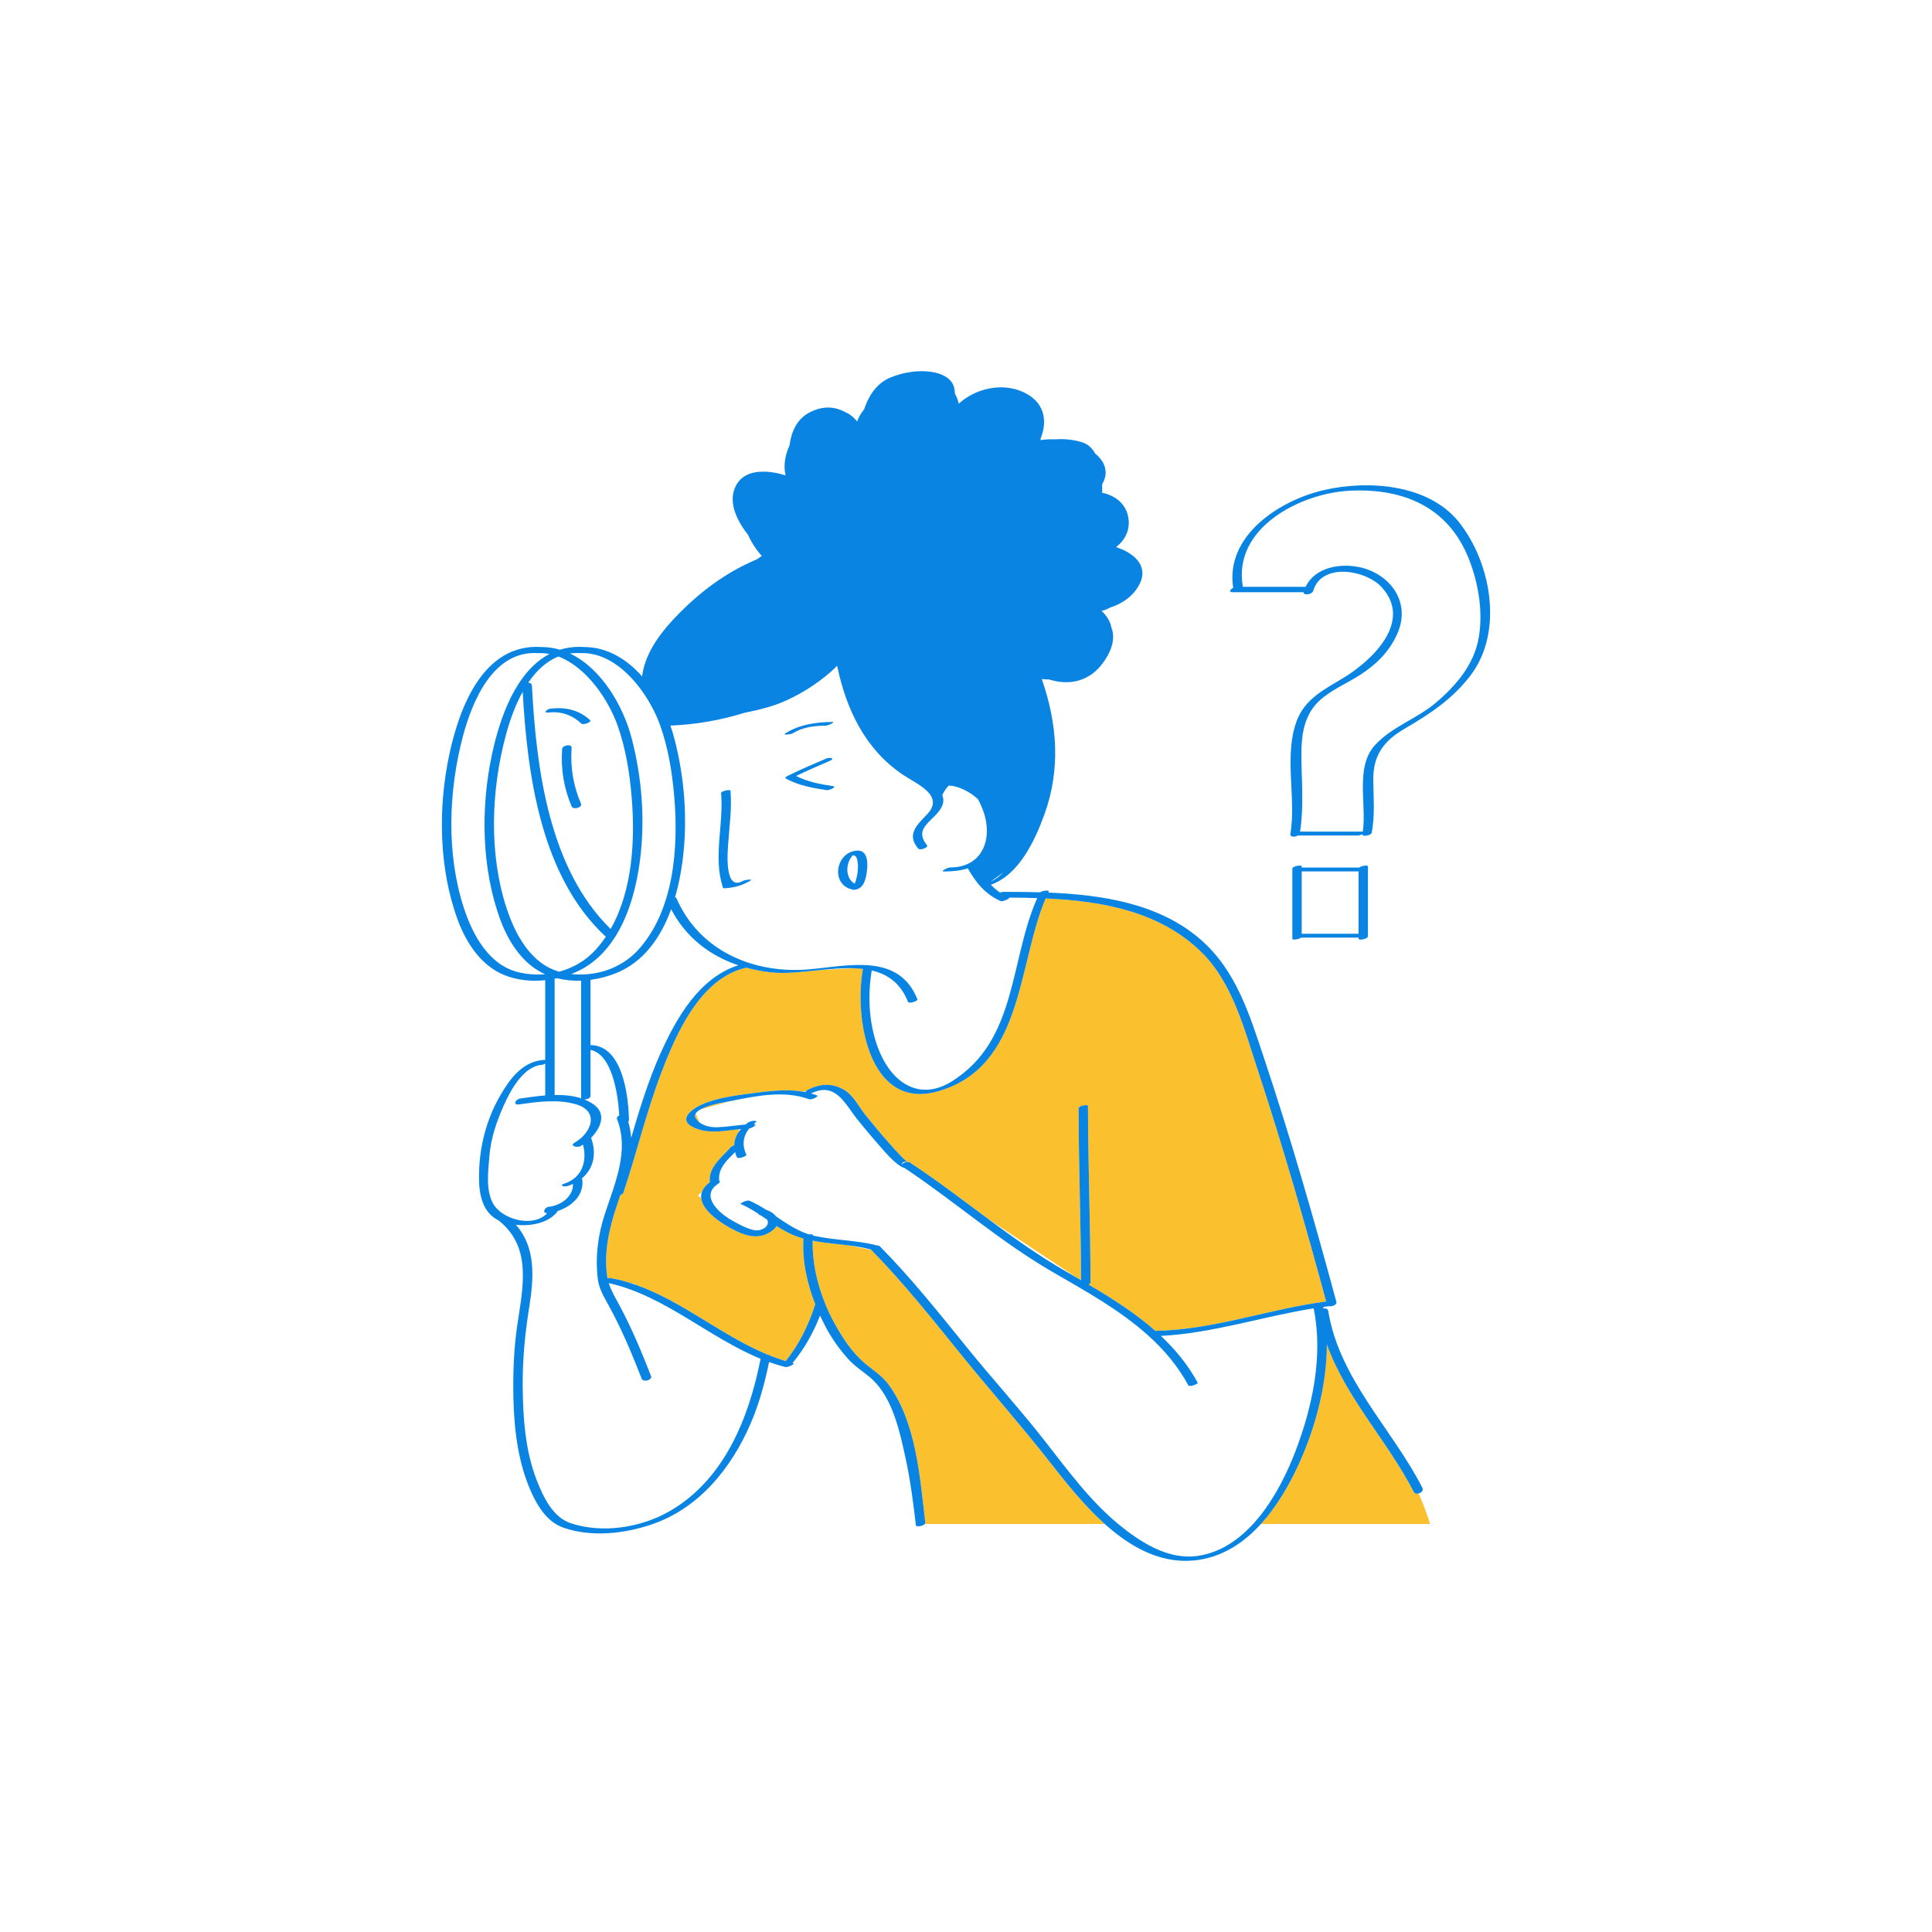 <?xml version="1.0" standalone="no"?>
<svg version="1.1" id="Layer_1" xmlns="http://www.w3.org/2000/svg" xmlns:xlink="http://www.w3.org/1999/xlink" x="0px" y="0px" width="595.279px" height="595.281px" viewBox="0 0 595.279 595.281" enable-background="new 0 0 595.279 595.281" xml:space="preserve">
<path id="color_x5F_2" fill="#FBC02D" d="M340.382,469.555h-55.42c0.101-0.121,0.159-0.252,0.143-0.389
	c-1.611-13.727-2.805-30.848-11.186-42.389c-2.011-2.768-4.534-4.346-7.139-6.479c-4.055-3.32-7.063-7.883-9.571-12.418
	c-1.156-2.09-2.199-4.285-3.105-6.551c0.038-0.125-0.01-0.217-0.108-0.283c-2.352-5.979-3.731-12.436-3.607-18.775
	c3.722,0.73,7.533,0.988,11.307,1.471l6.765,1.402c10.156,10.285,19.09,21.646,28.189,32.852
	c8.752,10.779,17.932,21.146,26.508,32.074C328.012,456.26,333.747,463.592,340.382,469.555z M387.556,329.739
	c-4.104-12.418-7.736-26.932-17.373-36.379c-12.821-12.57-30.555-15.746-47.999-16.543c-8.763,20.658-6.817,51.9-33.147,59.42
	c-21.34,6.098-25.916-22.66-23.146-37.695c-0.783-0.094-1.583-0.152-2.395-0.189c-3.168,0.129-7.696,0.336-11.212,0.574
	c-5.279,0.543-10.51,1.168-14.971,0.646c-2.557-0.301-5.031-0.777-7.409-1.428c-14.148,3.295-21.515,20.248-26.162,32.457
	c-4.604,12.096-7.564,24.668-11.677,36.916c-0.099,0.295-0.47,0.531-0.916,0.691c-0.347,1.033-0.696,2.063-1.038,3.086
	c-2.381,7.133-4.1,14.398-3.026,21.955c0.031,0.223,0.082,0.434,0.124,0.648c0.354-0.105,0.68-0.166,0.876-0.131
	c2.211,0.402,4.356,0.965,6.454,1.643l0.915,0.125l0.662,0.408c14.321,5.098,26.409,15.672,40.478,21.465
	c0.309,0.02,0.557,0.104,0.664,0.27c1.58,0.631,3.187,1.199,4.824,1.691c4.133-5.117,7.147-11.256,9.119-17.504
	c-2.541-6.449-4.041-13.324-3.652-20.262c-0.663-0.184-1.322-0.383-1.976-0.613c-2.241-0.795-4.296-1.955-6.292-3.236
	c-0.278,0.477-0.711,0.955-1.334,1.42c-3.575,2.674-7.332,1.959-11.142,0.117c-3.943-1.906-10.283-5.893-10.749-10.105l-1.028-0.85
	l1.247-1.063c0.359-1.018,1.124-2.031,2.419-3.018c-0.427-4.674,3.549-7.486,6.327-10.645c0.318-0.361,0.747-0.594,1.209-0.709
	c0.014-1.52,0.513-2.914,1.406-4.188l0.183-0.715h-0.709c-4.561,0.543-9.135,1.385-13.441-0.646
	c-4.866-2.293-0.668-5.518,2.231-6.869c5.109-2.381,11.525-3.063,17.04-3.783c4.66-0.609,9.542-1.125,14.218-0.389l1.107-0.023
	c0.097-0.18,0.322-0.375,0.737-0.576c3.756-1.818,7.292-2.104,10.978,0.018c3.006,1.729,4.587,5.205,6.708,7.838
	c2.366,2.938,4.779,5.842,7.28,8.662c1.178,1.33,2.356,2.668,3.608,3.93c0.462,0.467,0.92,0.943,1.417,1.377
	c0.388,0.336,0.556,0.473,0.588,0.518c0.499-0.041,0.926,0.051,1.039,0.313c8.232,5.42,16.021,11.396,23.902,17.244l27.001,17.912
	c0.525,0.305,1.049,0.607,1.574,0.912c-0.063-17.639-0.742-35.27-0.768-52.908c-0.002-0.885,2.896-1.326,2.896-0.777
	c0.027,18.137,0.75,36.262,0.777,54.396c0,0.256-0.246,0.475-0.59,0.643c7.228,4.246,14.361,8.771,20.57,14.256
	c17.865-0.281,35.006-6.73,52.63-9.049C402.143,377.1,395.323,353.247,387.556,329.739z M278.313,358.077l0.258,0.215
	c0.297-0.119,0.635-0.199,0.952-0.23C279.337,358.002,278.775,357.79,278.313,358.077z M235.905,378.088
	c0.307-0.295,0.529-0.627,0.632-0.98L235.905,378.088z M214.285,344.372c0.31,0.604,0.758,1.094,1.288,1.494l-1.218-2.787
	C214.105,343.477,214.047,343.911,214.285,344.372z M225.061,339.258c-1.092,0.217-2.171,0.428-3.232,0.623
	c-0.801,0.145-3.908,0.83-5.921,1.922L225.061,339.258z M437.091,460.163c-0.59,0.154-1.217,0.057-1.475-0.445
	c-7.979-15.576-20.898-28.967-26.789-45.494c0,12.473-3.477,25.371-8.377,36.297c-2.918,6.506-6.835,13.438-11.935,19.035h52.112
	C440.628,469.555,439.518,465.608,437.091,460.163z"></path>
<path id="color_x5F_1" d="M231.13,271.387c-2.459,1.424-4.729,2.088-7.568,2.277c-0.158,0.01-0.726,0.107-0.805-0.135
	c-3.132-9.561,0.277-19.367-0.583-29.141c-0.062-0.695,2.859-1.211,2.897-0.777c0.465,5.281-0.284,10.395-0.656,15.648
	c-0.178,2.512-1.508,15.635,4.522,12.139C229.412,271.127,232.319,270.698,231.13,271.387z M267.143,268.094
	c-0.297,2.404-0.781,5.533-3.593,6.02c-0.524,0.092-0.827,0.057-0.972-0.049c-6.773-1.482-5.145-11.633,1.545-11.982
	C267.323,261.915,267.422,265.825,267.143,268.094z M263.36,272.272c0.11-0.271,0.224-0.543,0.306-0.824
	c0.28-0.953,0.499-1.932,0.597-2.922c0.101-1.018,0.394-4.898-1.359-5.016c-0.385-0.027-1.19,1.502-1.352,1.953
	c-0.347,0.961-0.573,1.996-0.459,3.023C261.274,270.143,262.009,271.542,263.36,272.272z M256.609,242.209
	c-3.812-0.566-7.858-1.318-11.311-3.123c3.392-1.639,6.85-3.133,10.312-4.617c1.886-0.809,0.102-1.234-1.027-0.752
	c-4.028,1.727-8.06,3.447-11.989,5.389c-0.122,0.063-0.913,0.518-0.516,0.738c3.843,2.162,8.359,2.975,12.67,3.617
	C255.417,243.559,258.104,242.432,256.609,242.209z M244.251,225.954c3.101-1.934,6.612-2.332,10.19-2.365
	c0.578-0.004,3.289-1.152,1.891-1.139c-4.97,0.047-10.004,0.793-14.288,3.463C240.844,226.661,243.755,226.262,244.251,225.954z
	 M176.125,230.454c0.1-1.365-2.833-0.865-2.918,0.285c-0.452,6.162,0.499,12.039,2.924,17.73c0.497,1.164,3.36,0.307,2.897-0.777
	C176.667,242.153,175.684,236.471,176.125,230.454z M169.672,218.34c-1.236,0.145-2.54,1.438-0.504,1.199
	c3.757-0.441,7.24,0.838,9.965,3.408c0.598,0.563,3.257-0.518,2.721-1.023C178.475,218.737,174.19,217.807,169.672,218.34z
	 M438.261,458.415c0.42,0.816-0.34,1.531-1.17,1.748c-0.59,0.154-1.217,0.057-1.475-0.445
	c-7.979-15.576-20.898-28.967-26.789-45.494c0,12.473-3.477,25.371-8.377,36.297c-2.918,6.506-6.835,13.438-11.935,19.035
	c-4.938,5.422-10.984,9.596-18.317,10.92c-11.432,2.063-21.355-3.316-29.814-10.92c-6.635-5.963-12.371-13.295-17.228-19.482
	c-8.575-10.928-17.755-21.295-26.508-32.074c-9.1-11.205-18.034-22.564-28.189-32.852c-0.05-0.051-0.098-0.104-0.148-0.154
	c-0.001,0-0.001-0.002-0.002-0.002c-2.174-0.594-4.387-0.961-6.615-1.244c-3.773-0.484-7.585-0.742-11.307-1.473
	c-0.124,6.342,1.256,12.799,3.607,18.775c0.099,0.066,0.146,0.158,0.108,0.283c0.906,2.266,1.949,4.461,3.105,6.551
	c2.508,4.535,5.516,9.098,9.571,12.418c2.605,2.133,5.127,3.711,7.139,6.479c8.381,11.541,9.575,28.662,11.186,42.389
	c0.016,0.137-0.042,0.268-0.143,0.389c-0.568,0.682-2.68,1.029-2.755,0.389c-0.819-6.975-1.714-13.955-3.215-20.82
	c-1.66-7.59-3.637-16.773-8.927-22.789c-2.56-2.912-6.073-4.66-8.68-7.564c-2.752-3.064-5.166-6.451-7.075-10.109
	c-0.569-1.09-1.113-2.199-1.63-3.322c-2.06,5.268-4.872,10.328-8.492,14.623c0.047,0.012,0.093,0.025,0.141,0.037
	c0.939,0.236-1.634,1.385-2.36,1.201c-1.702-0.43-3.366-0.951-5.003-1.537c-1.334,6.473-3.075,12.898-5.694,18.977
	c-5.932,13.76-15.937,26.135-30.535,31.072c-8.479,2.869-18.555,3.988-27.183,0.967c-4.683-1.639-7.637-6.104-9.649-10.461
	c-4.183-9.057-5.47-19.283-5.701-29.174c-0.174-7.463,0.07-15.018,1.131-22.416c1.656-11.545,4.844-24.186-5.64-32.549
	c-0.01-0.008-0.013-0.018-0.021-0.023c-4.902-2.4-6.109-7.73-6.086-13.568c0.034-8.734,2.13-17.293,6.503-24.885
	c2.97-5.154,6.847-10.469,13.228-11.01c0.284-0.023,0.501-0.01,0.671,0.025c0-8.203,0-16.408,0-24.613
	c-4.287,0.453-8.66,0.016-12.646-1.594c-7.097-2.863-11.69-9.928-14.256-16.84c-5.875-15.828-6.164-34.594-2.664-51.018
	c3.068-14.4,10.377-34.281,28.297-33.211c0.029,0.002,0.05,0.008,0.078,0.01c2,0,3.915,0.291,5.736,0.83
	c2.221-0.684,4.651-1,7.322-0.84c0.029,0.002,0.05,0.008,0.078,0.01c7.167-0.004,13.228,3.758,17.923,9.084
	c0.718-6.555,5.006-12.611,9.377-17.344c6.131-6.637,13.453-12.584,21.529-16.699c1.31-0.668,2.819-1.375,4.472-2.08
	c0.595-0.412,1.096-0.758,1.494-1.029c-1.679-1.826-3.123-4.039-4.21-6.428c-3.126-4.008-6.104-9.516-4.125-14.42
	c2.841-7.035,11.849-5.146,15.664-3.979c-0.729-2.98-0.164-6.256,1.22-9.289c0.515-3.969,2.149-8.094,6.343-10.193
	c4.431-2.219,8.096-1.473,10.754-0.033c1.334,0.559,2.593,1.51,3.723,2.914c0.455-1.299,1.194-2.564,2.166-3.762
	c1.136-3.48,3.421-7.799,7.977-9.73c8.248-3.496,19.132-2.521,19.866,3.738c0.054,0.463,0.103,0.879,0.149,1.275
	c0.519,0.854,0.906,1.855,1.159,3c4.992-4.566,12.78-6.443,19.139-3.891c7.123,2.859,8.438,8.816,6.065,14.672
	c0,0.168-0.002,0.314-0.006,0.447c1.47-0.23,2.981-0.309,4.496-0.242c2.219-0.18,5.108-0.066,8.344,0.92
	c1.813,0.551,3.099,1.846,4.011,3.477c3.524,2.932,3.987,6.318,2.121,9.414c0.037,1.072,0.023,1.99,0,2.635
	c3.668,0.785,6.95,2.994,7.922,6.955c1.004,4.088-0.68,7.51-3.629,9.805c4.959,1.566,10.146,5.414,7.322,11.223
	c-1.807,3.719-5.26,6.174-9.121,7.385c-1.078,0.602-1.964,0.896-2.682,1.02c1.525,1.418,2.693,3.199,3.02,5.063
	c0.985,2.502,0.889,5.918-2.148,10.373c-5.417,7.945-13.018,6.973-17.006,5.721c-0.766-0.006-1.528-0.049-2.282-0.129
	c4.791,13.646,5.89,27.797,0.797,41.758c-2.894,7.932-7.782,18.584-16.494,21.615c0.868,0.898,1.828,1.711,2.898,2.439
	c0.295-0.148,0.608-0.248,0.884-0.248c3.709,0.004,7.543,0.023,11.429,0.137c0.72-0.566,2.873-0.705,2.667-0.277
	c-0.058,0.119-0.109,0.244-0.167,0.365c16.732,0.674,34.175,3.393,46.875,14.418c11.063,9.605,15.132,23.209,19.628,36.664
	c8.269,24.75,15.459,49.895,22.271,75.08c0.223,0.822-1.333,1.465-2.262,1.279c-0.599,0.07-1.195,0.15-1.793,0.23
	c0.033,0.164,0.063,0.33,0.094,0.494c0.668-0.117,1.333,0.072,1.436,0.715C412.62,424.881,428.89,440.12,438.261,458.415z
	 M298.206,267.571c-2.388,0.719-4.969,0.953-7.324,0.947c-1.452-0.004,1.22-1.244,1.863-1.242
	c9.998,0.027,13.242-8.828,10.251-17.277c-0.451-1.271-1.009-2.57-1.694-3.793c-3.021-2.756-6.697-4.17-8.988-4.146
	c-0.723,0.715-1.374,1.703-1.983,2.863c-0.007,0.014-0.02,0.023-0.028,0.037c0.443,1.006,0.512,2.109-0.004,3.33
	c-1.879,4.443-9.223,6.551-4.711,12.068c0.649,0.793-2.13,1.791-2.703,1.09c-3.634-4.445-0.382-7.205,2.792-10.572
	c5.473-5.811-3.145-9.252-7.506-12.193c-11.741-7.92-17.435-20.213-20.239-33.549c-2.261,2.297-7.634,7.104-16.208,10.928
	c-3.312,1.477-7.719,2.646-12.335,3.563c-7.522,2.344-15.328,3.656-22.841,3.93c0.454,1.277,0.848,2.543,1.175,3.781
	c3.21,12.148,4.21,25.273,2.601,37.756c-0.476,3.689-1.22,7.584-2.333,11.4c0.207,0.023,0.361,0.096,0.418,0.229
	c7.054,16.295,23.864,23.471,41.049,21.93c12.201-1.096,27.51-5.064,33.22,9.271c0.209,0.523-2.627,1.455-2.897,0.775
	c-2.321-5.826-6.345-8.557-11.194-9.689c-1.367,8.275-0.813,17.492,2.492,25.232c4.047,9.479,12.345,15.146,22.274,8.898
	c20.135-12.67,17.625-37,26.228-56.422c-2.933-0.096-5.847-0.137-8.722-0.152c0.034,0.016,0.063,0.035,0.099,0.051
	c0.315,0.146-1.955,1.342-2.73,0.986C303.473,275.422,300.718,271.971,298.206,267.571z M194.468,350.592
	c2.606-8.877,5.294-17.723,9.116-26.199c4.925-10.922,11.906-23.121,23.896-26.982c-8.85-2.969-16.127-8.594-20.689-17.258
	c-3.143,8.609-8.436,16.334-17.186,19.771c-2.435,0.957-5.027,1.637-7.662,1.986c0,6.699,0,13.4,0,20.102
	c0.042-0.004,0.085-0.008,0.124-0.008c9.907,0.254,11.595,15.957,11.727,23.156c0.003,0.168-0.088,0.318-0.236,0.455
	C194.067,347.272,194.354,348.932,194.468,350.592z M309.13,268.803l-3.914,2.855C306.638,271.022,307.945,270.01,309.13,268.803z
	 M175.619,201.358c9.716,4.582,16.376,16.162,18.968,25.977c3.21,12.148,4.21,25.273,2.601,37.756
	c-0.987,7.656-3.122,16.18-7.343,23.088c-0.026,0.145-0.12,0.285-0.258,0.414c-3.134,4.979-7.382,9.078-13.118,11.332
	c-0.161,0.063-0.326,0.119-0.488,0.18c7.575,0.846,15.449-1.711,20.647-7.422c11.069-12.162,12.45-31.555,11.125-47.166
	c-0.632-7.445-1.836-14.996-4.359-22.059c-1.144-3.201-2.932-6.75-5.227-10.057c-0.047-0.066-0.093-0.137-0.141-0.205
	c-4.62-6.576-11.255-12.137-18.86-11.967c-0.042,0.002-0.076-0.004-0.116-0.004c-0.086,0.01-0.171,0.016-0.253,0.01
	C177.689,201.168,176.634,201.219,175.619,201.358z M194.618,245.516c-0.632-7.447-1.836-14.996-4.359-22.059
	c-2.824-7.904-9.56-17.934-18.216-21.17c-3.8,1.508-6.845,4.465-9.277,8.051c0.584,0.027,1.094,0.295,1.125,0.898
	c1.322,25.34,5.186,56.318,24.248,75.004C194.936,274.331,195.729,258.596,194.618,245.516z M155.768,226.856
	c-4.443,16.789-5.156,36.182,0.272,52.828c2.634,8.08,7.436,17.227,16.254,19.705c4.247-1.141,8.177-3.387,11.199-6.709
	c1.162-1.277,2.212-2.637,3.168-4.061c-19.949-18.416-24.16-49.613-25.609-75.482C158.599,217.569,156.906,222.557,155.768,226.856z
	 M167.937,300.167c-6.785-3-11.214-9.865-13.713-16.598c-5.874-15.828-6.164-34.592-2.664-51.018
	c2.377-11.158,7.306-25.6,17.739-31.041c-1.067-0.205-2.157-0.305-3.268-0.281c-0.042,0.002-0.076-0.004-0.116-0.004
	c-0.086,0.01-0.171,0.014-0.253,0.01c-13.637-0.814-20.125,14.652-23.029,25.621c-4.443,16.789-5.156,36.182,0.271,52.828
	c2.702,8.285,7.668,17.709,16.921,19.9C162.484,300.215,165.234,300.403,167.937,300.167z M170.888,301.559
	c0,11.941,0,23.883,0,35.826c2.866-0.049,5.712,0.203,8.268,1.049c-0.069-0.096-0.111-0.209-0.111-0.35c0-11.977,0-23.951,0-35.928
	c-2.509,0.092-5.019-0.146-7.441-0.748C171.366,301.463,171.127,301.512,170.888,301.559z M168.616,373.809
	c-1.637,0.012-0.919-1.828,0.563-1.994c3.642-0.41,7.48-3.113,7.368-7.035c-0.499,0.23-1.013,0.445-1.563,0.627
	c-1.135,0.375-2.986-0.1-1.025-0.744c5.446-1.791,7.019-6.992,5.668-11.994c-0.248,0.166-0.494,0.318-0.734,0.457
	c-1.045,0.598-3.55-0.072-1.848-1.047c5.146-2.943,7.819-9.664,0.446-11.824c-5.593-1.639-11.893-0.795-17.566,0.043
	c-1.99,0.293-1.132-1.596,0.34-1.814c2.349-0.346,5.004-0.744,7.725-0.957c0-3.281,0-6.564,0-9.848
	c-0.283,0.215-0.672,0.385-1.093,0.42c-5.6,0.475-9.517,7.705-11.572,12.262c-2.261,5.016-4.084,10.285-4.528,15.809
	c-0.362,4.504-1.174,10.326,1.049,14.521C154.49,375.684,164.174,378.469,168.616,373.809z M234.356,418.665
	c-16.109-6.596-29.6-19.488-46.788-23.318c0.746,2.412,2.061,4.547,3.285,6.822c3.78,7.035,6.858,14.402,9.754,21.838
	c0.462,1.186-2.415,2.016-2.897,0.775c-3.062-7.859-6.324-15.639-10.424-23.02c-1.37-2.469-2.762-4.883-3.099-7.734
	c-0.804-6.795,0.03-13.387,2.145-19.889c3.055-9.391,7.664-19.486,3.787-29.311c-0.188-0.475,0.167-0.891,0.687-1.143
	c-0.39-6.613-2.175-18.832-8.863-20.191c0,4.742,0,9.486,0,14.229c0,0.584-1.082,1.043-1.924,1.033
	c1.005,0.396,1.963,0.885,2.845,1.504c4.183,2.938,2.198,7.328-0.763,10.344c0.011,0.018,0.028,0.031,0.035,0.053
	c1.837,4.969,0.634,9.551-2.886,12.453c0.089,0.098,0.149,0.219,0.167,0.369c0.574,4.91-3.415,8.342-7.777,9.721
	c0.063,0.096,0.043,0.223-0.101,0.389c-2.938,3.396-8.102,4.234-12.588,3.803c6.285,7.039,5.538,16.482,4.057,25.74
	c-1.257,7.855-2.011,15.742-1.958,23.707c0.064,9.82,0.754,20.232,4.408,29.459c1.984,5.012,4.906,11.215,10.417,13.033
	c9.809,3.238,21.629,1.361,30.454-3.721C223.169,455.915,230.756,436.883,234.356,418.665z M247.547,381.606
	c-0.663-0.186-1.322-0.383-1.976-0.615c-2.241-0.795-4.296-1.953-6.292-3.236c-0.278,0.477-0.711,0.955-1.334,1.422
	c-3.575,2.672-7.332,1.959-11.142,0.117c-3.943-1.906-10.283-5.895-10.749-10.105c-0.07-0.635-0.006-1.273,0.219-1.914
	c0.359-1.018,1.124-2.029,2.419-3.016c-0.427-4.674,3.549-7.488,6.327-10.646c0.318-0.359,0.747-0.592,1.209-0.707
	c0.014-1.521,0.513-2.916,1.406-4.188c0.203-0.291,0.428-0.572,0.67-0.85c-0.398,0.041-0.797,0.086-1.196,0.133
	c-4.561,0.543-9.135,1.385-13.441-0.645c-4.866-2.295-0.668-5.52,2.231-6.871c5.109-2.379,11.525-3.063,17.04-3.783
	c4.66-0.609,9.542-1.125,14.218-0.389c0.351,0.055,0.701,0.115,1.05,0.188c-0.002-0.066,0.018-0.137,0.058-0.209
	c0.097-0.18,0.322-0.375,0.737-0.576c3.756-1.818,7.292-2.105,10.978,0.016c3.006,1.73,4.587,5.207,6.708,7.84
	c2.366,2.938,4.779,5.84,7.28,8.662c1.178,1.33,2.356,2.666,3.608,3.93c0.462,0.465,0.92,0.943,1.417,1.375
	c0.388,0.338,0.556,0.473,0.588,0.518c0.499-0.039,0.926,0.051,1.039,0.313c8.232,5.42,16.021,11.398,23.902,17.244
	c7.67,5.691,15.427,11.256,23.767,16.053c1.074,0.617,2.153,1.238,3.234,1.861c0.525,0.303,1.049,0.607,1.574,0.912
	c-0.063-17.641-0.742-35.27-0.768-52.91c-0.002-0.883,2.896-1.324,2.896-0.775c0.027,18.135,0.75,36.262,0.777,54.396
	c0,0.256-0.246,0.473-0.59,0.643c7.228,4.246,14.361,8.77,20.57,14.256c17.865-0.281,35.006-6.732,52.63-9.051
	c-6.472-23.896-13.291-47.748-21.059-71.256c-4.104-12.42-7.736-26.932-17.373-36.381c-12.821-12.568-30.556-15.744-47.999-16.541
	c-8.762,20.656-6.817,51.898-33.147,59.42c-21.34,6.096-25.916-22.66-23.146-37.697c-0.783-0.094-1.583-0.152-2.395-0.188
	c-3.583-0.158-7.409,0.184-11.212,0.574c-5.279,0.543-10.51,1.168-14.971,0.645c-2.557-0.299-5.031-0.777-7.409-1.428
	c-14.148,3.295-21.515,20.25-26.162,32.457c-4.604,12.098-7.564,24.67-11.677,36.918c-0.099,0.293-0.47,0.531-0.916,0.689
	c-0.347,1.035-0.696,2.064-1.038,3.088c-2.381,7.133-4.1,14.398-3.026,21.955c0.031,0.221,0.082,0.434,0.124,0.648
	c0.354-0.107,0.68-0.166,0.876-0.131c2.211,0.4,4.356,0.963,6.454,1.643c0.528,0.17,1.054,0.348,1.576,0.531
	c14.321,5.098,26.409,15.674,40.478,21.467c0.309,0.02,0.557,0.104,0.664,0.27c1.58,0.631,3.187,1.197,4.824,1.691
	c4.133-5.119,7.147-11.256,9.119-17.504C248.658,395.418,247.158,388.543,247.547,381.606z M277.751,359.006
	c0.067-0.295,0.401-0.543,0.821-0.715c0.297-0.119,0.635-0.199,0.952-0.23c-0.187-0.059-0.749-0.271-1.21,0.018
	C278.077,358.223,277.866,358.499,277.751,359.006z M399.243,446.917c5.163-13.576,8.502-29.324,5.514-43.797
	c-15.732,2.504-31.125,7.693-47.073,8.488c4.434,4.17,8.337,8.879,11.346,14.432c0.195,0.359-2.538,1.439-2.897,0.775
	c-3.215-5.932-7.445-10.889-12.26-15.244c-0.002-0.002-0.004-0.004-0.007-0.006c-8.733-7.896-19.411-13.781-29.622-19.695
	c-16.121-9.336-30.032-21.664-45.493-31.959c-2.502-0.652-6.48-5.439-6.836-5.84c-2.716-3.064-5.371-6.191-7.927-9.393
	c-3.504-4.387-6.519-11.424-13.869-7.865c-0.077,0.037-0.156,0.068-0.235,0.096c0.58,0.16,1.156,0.34,1.725,0.551
	c1.011,0.375-1.624,1.502-2.352,1.23c-7.641-2.832-16.266-1.006-24.197,0.568c-1.092,0.215-2.171,0.428-3.232,0.621
	c-0.801,0.146-3.908,0.832-5.921,1.922c-0.698,0.379-1.262,0.805-1.554,1.275c-0.248,0.4-0.306,0.832-0.069,1.293
	c0.31,0.604,0.758,1.096,1.288,1.496c1.51,1.145,3.709,1.523,5.476,1.455c2.907-0.111,5.779-0.578,8.67-0.834
	c0.187-0.156,0.378-0.313,0.579-0.465c0.54-0.412,1.275-0.613,1.943-0.68c0.195-0.018,1.207,0.014,0.67,0.424
	c-0.244,0.188-0.475,0.377-0.698,0.57c1.466,0.049-0.419,1.225-1.317,1.338c-1.888,2.277-2.359,4.953-0.934,8.123
	c0.204,0.455-2.598,1.443-2.897,0.777c-0.245-0.545-0.433-1.074-0.57-1.592c-2.413,2.432-5.279,4.975-4.899,8.598
	c0.006,0.057-0.001,0.111-0.01,0.166c0.306,0.229,0.315,0.582-0.344,1.016c-5.675,3.74,0.444,9.123,4.3,11.275
	c2.013,1.125,4.325,2.414,6.565,2.939c1.555,0.367,2.984-0.109,3.799-0.891c0.307-0.295,0.529-0.629,0.632-0.982
	c0.126-0.436,0.073-0.891-0.201-1.318c-0.614-0.42-1.229-0.84-1.847-1.252c-0.094-0.033-0.172-0.072-0.274-0.104
	c-0.37-0.113-0.533-0.275-0.565-0.453c-1.741-1.135-3.525-2.189-5.436-3.006c-0.329-0.141,1.933-1.334,2.729-0.996
	c1.788,0.762,3.48,1.74,5.136,2.801c1.285,0.414,2.376,1.129,3.007,2c3.229,2.193,6.459,4.383,10.137,5.553
	c0.655-0.104,1.249-0.039,1.231,0.246c-0.002,0.031-0.002,0.064-0.004,0.098c0.136,0.033,0.269,0.076,0.406,0.105
	c6.404,1.424,13.044,1.316,19.399,2.971c0.329-0.021,0.612,0.029,0.765,0.184c9.793,9.896,18.427,20.799,27.19,31.592
	c7.793,9.6,16.119,18.738,23.735,28.48c7.013,8.967,13.949,18.467,22.804,25.738c6.627,5.443,15.199,10.965,24.233,9.672
	C384.505,477.192,394.198,460.184,399.243,446.917z M453.267,207.874c-5.459,7.311-12.637,12.105-20.412,16.611
	c-6.493,3.766-9.827,8.203-9.73,15.955c0.067,5.432,0.539,10.789-0.483,16.16c-0.157,0.824-3.044,1.328-2.876,0.445
	c0-0.002,0-0.004,0.001-0.006c-0.49,0.211-1.017,0.383-1.249,0.383c-6.195,0-12.391,0-18.585,0c-0.903,0.549-2.5,0.539-2.336-0.463
	c1.835-11.229-2.064-23.965,1.903-34.744c2.551-6.928,8.535-9.76,14.488-13.385c8.629-5.252,21.404-17.18,11.803-27.826
	c-4.902-5.436-18.576-7.807-21.194,1.078c-0.326,1.107-3.079,1.49-2.938,0.395c-7.271,0-14.541,0-21.812,0
	c-1.429,0-0.767-0.891,0.125-1.373c-2.507-16.033,14.223-26.977,28.073-30.137c13.564-3.094,32.131-1.816,41.473,9.908
	C459.415,173.303,463.288,194.452,453.267,207.874z M455.589,196.653c1.418-7.98-0.002-16.738-2.935-24.252
	c-6.262-16.043-19.991-21.973-36.575-21.217c-15.318,0.697-36.388,11.461-33.133,29.615c6.446,0,12.893,0,19.338,0
	c2.824-5.934,10.499-7.357,16.629-6.039c9.16,1.969,15.742,10.441,11.836,19.984c-2.315,5.658-6.469,9.809-11.523,13.109
	c-4.161,2.717-9.309,4.785-12.917,8.252c-4.481,4.309-5.353,10.354-5.332,16.332c0.024,7.961,0.813,15.877-0.399,23.783
	c6.442,0,12.883,0,19.325,0c1.218-8.389-2.44-19.914,3.781-26.676c5.202-5.652,12.907-8.09,18.737-13.033
	C448.558,211.309,454.136,204.823,455.589,196.653z M401.087,266.926c0,0.125,0,0.252,0,0.377c5.908,0,11.817,0,17.728,0
	c0.677-0.586,2.671-0.813,2.671-0.377c0,7.188,0,14.377,0,21.563c0,0.867-2.896,1.301-2.896,0.777c0-0.125,0-0.252,0-0.377
	c-0.024,0.002-0.053,0.006-0.072,0.006c-5.889,0-11.775,0-17.663,0c-0.685,0.582-2.665,0.805-2.665,0.371c0-7.188,0-14.377,0-21.563
	C398.189,266.836,401.087,266.403,401.087,266.926z M401.087,268.502c0,6.398,0,12.797,0,19.193c5.834,0,11.666,0,17.5,0
	c0-6.398,0-12.801,0-19.199c-0.023,0.002-0.051,0.006-0.071,0.006C412.706,268.502,406.896,268.502,401.087,268.502z" fill="#0984E3"></path>
</svg>